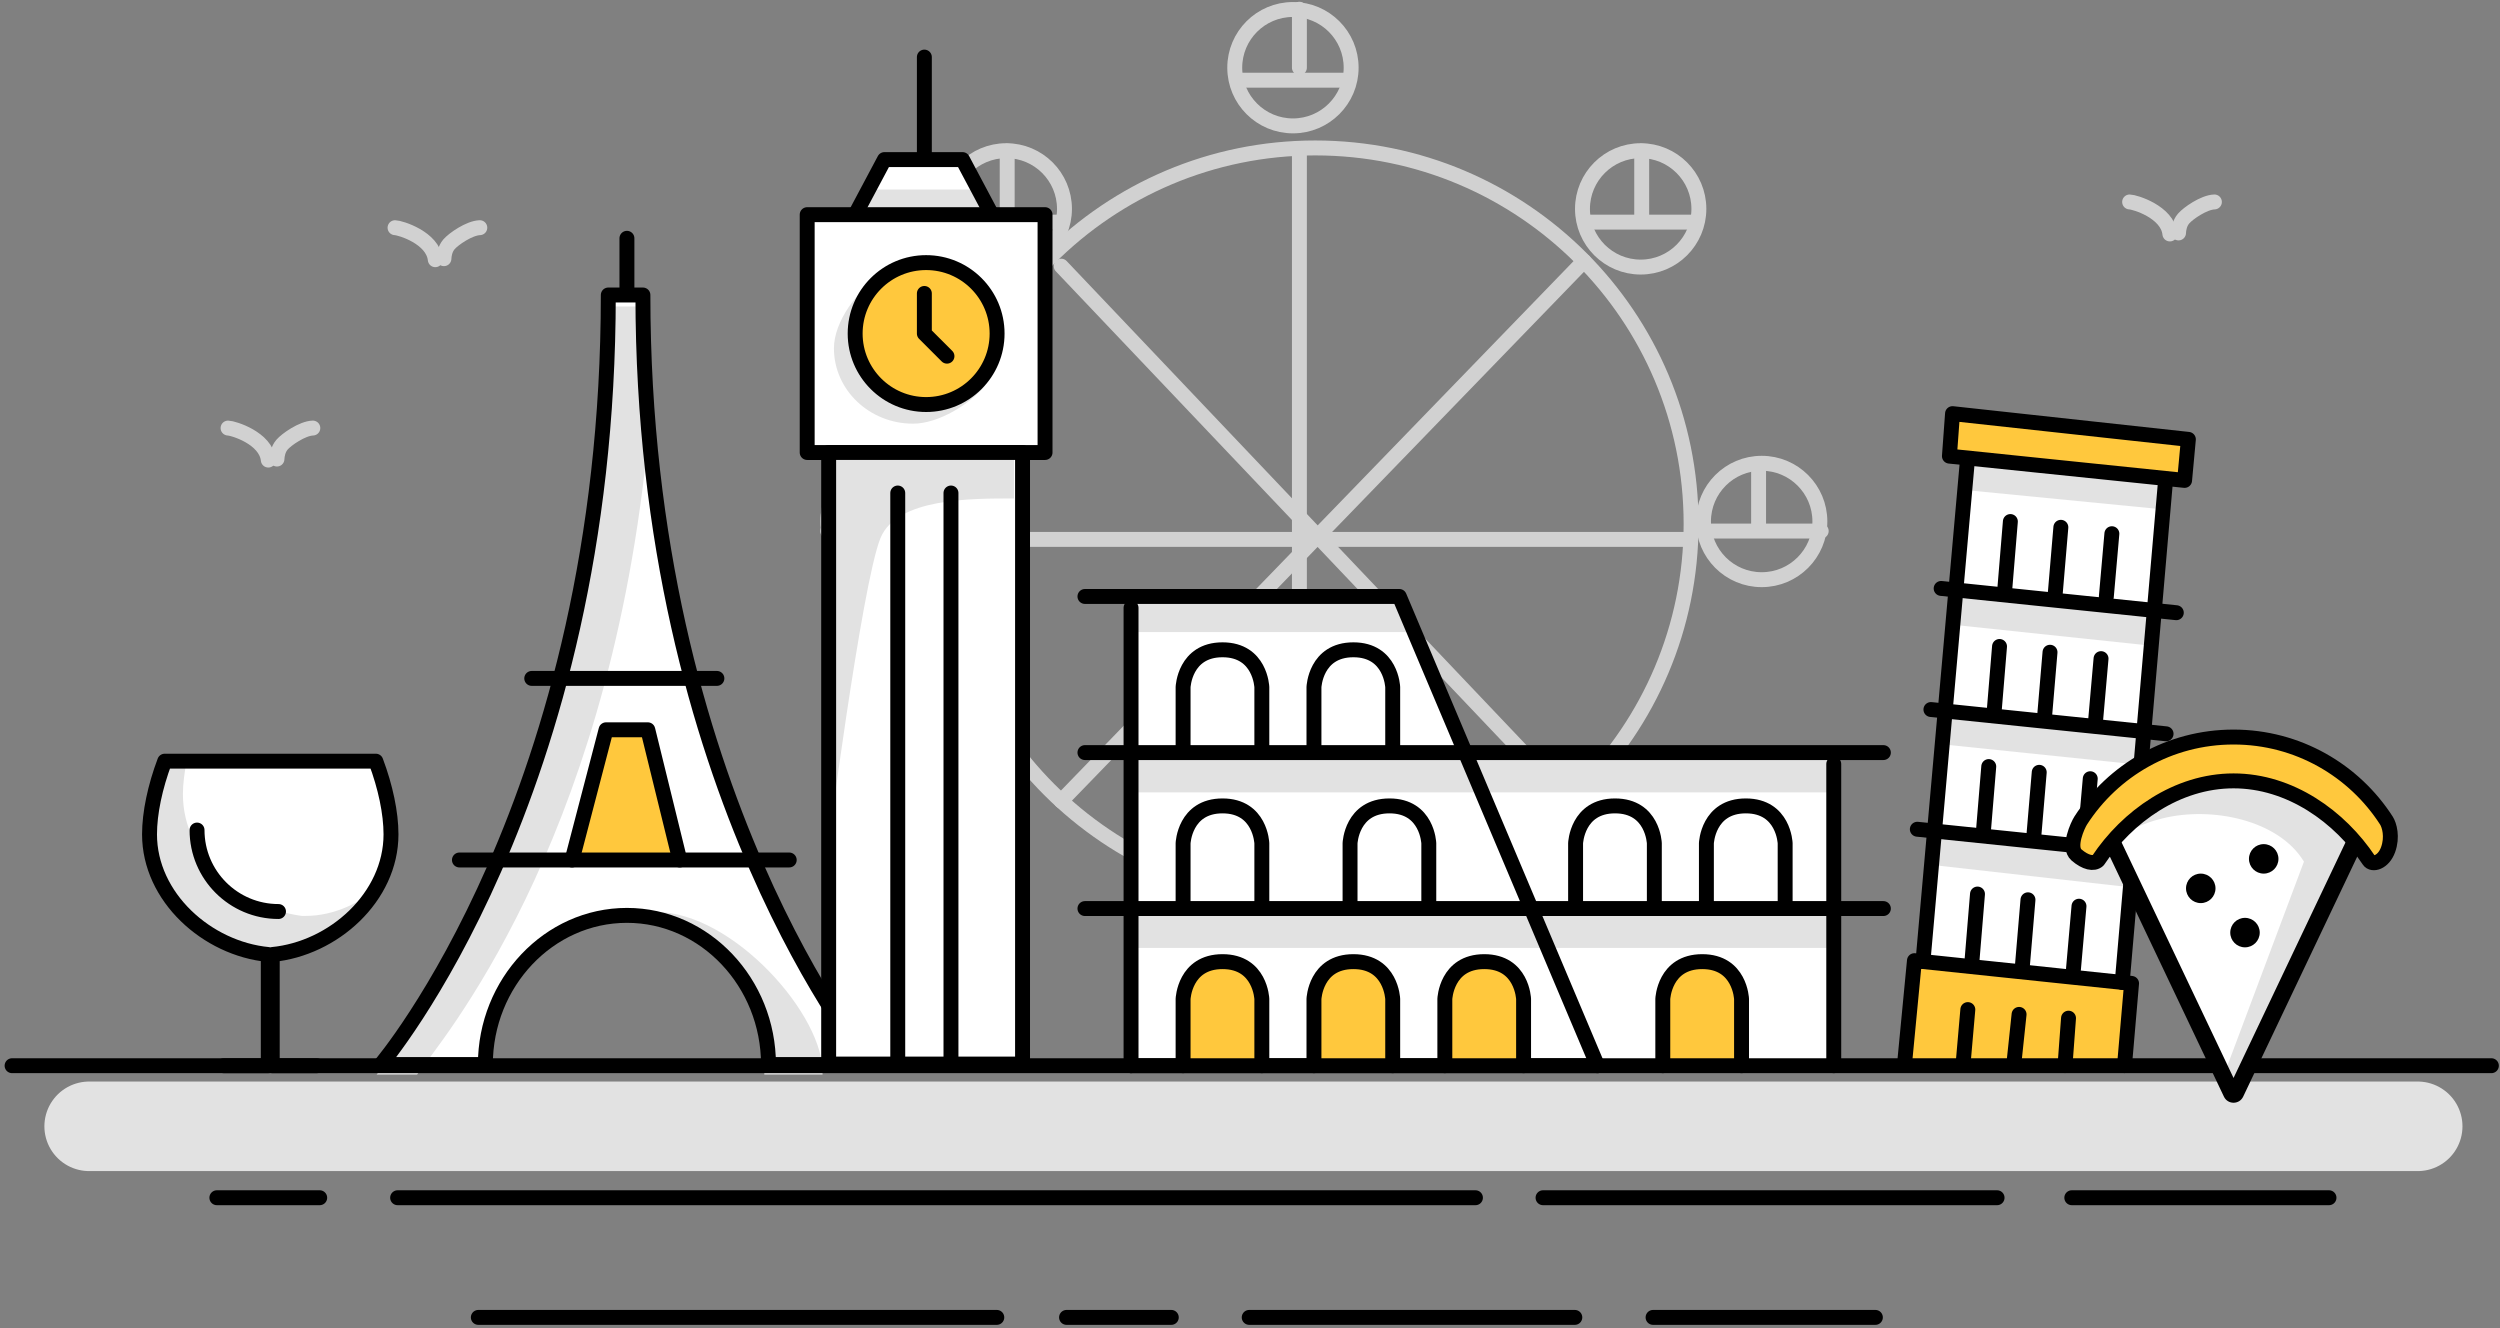 <?xml version="1.0" encoding="UTF-8"?>
<svg width="335px" height="178px" viewBox="0 0 335 178" version="1.1" xmlns="http://www.w3.org/2000/svg" xmlns:xlink="http://www.w3.org/1999/xlink">
    <rect x="0" y="0" width="335" height="178" fill="#808080" stroke="none"/>
    <!-- Generator: sketchtool 41.2 (35397) - http://www.bohemiancoding.com/sketch -->
    <title>65B80961-48A2-43D1-B245-775CCCE00925</title>
    <desc>Created with sketchtool.</desc>
    <defs></defs>
    <g id="Page-1" stroke="none" stroke-width="1" fill="none" fill-rule="evenodd">
        <g id="402_M2U_Solutions-Copy-22" transform="translate(-472, -173)">
            <g id="Group-4">
                <g id="Page-1" transform="translate(473.5, 173)">
                    <path d="M10.447,150.926 L322.472,150.926 L10.447,150.926 Z" id="Fill-1" fill="#FFFFFF"></path>
                    <path d="M10.448,150.926 L322.471,150.926" id="Stroke-2" stroke="#E2E2E2" stroke-width="12" stroke-linecap="round" stroke-linejoin="round"></path>
                    <path d="M27.56,160.496 L41.339,160.496 L27.56,160.496 Z" id="Fill-4" fill="#FFFFFF"></path>
                    <path d="M41.34,160.496 L27.56,160.496" id="Stroke-5" stroke="#000000" stroke-width="2" stroke-linecap="round" stroke-linejoin="round"></path>
                    <path d="M51.781,160.496 L196.21,160.496 L51.781,160.496 Z" id="Fill-6" fill="#FFFFFF"></path>
                    <path d="M196.209,160.496 L51.781,160.496" id="Stroke-7" stroke="#000000" stroke-width="2" stroke-linecap="round" stroke-linejoin="round"></path>
                    <path d="M205.267,160.496 L266.108,160.496 L205.267,160.496 Z" id="Fill-8" fill="#FFFFFF"></path>
                    <path d="M266.108,160.496 L205.267,160.496" id="Stroke-9" stroke="#000000" stroke-width="2" stroke-linecap="round" stroke-linejoin="round"></path>
                    <path d="M276.121,160.496 L310.585,160.496 L276.121,160.496 Z" id="Fill-10" fill="#FFFFFF"></path>
                    <path d="M310.585,160.496 L276.121,160.496" id="Stroke-11" stroke="#000000" stroke-width="2" stroke-linecap="round" stroke-linejoin="round"></path>
                    <path d="M165.894,176.531 L209.526,176.531 L165.894,176.531 Z" id="Fill-12" fill="#FFFFFF"></path>
                    <path d="M209.525,176.531 L165.894,176.531" id="Stroke-13" stroke="#000000" stroke-width="2" stroke-linecap="round" stroke-linejoin="round"></path>
                    <path d="M62.596,176.531 L132.069,176.531 L62.596,176.531 Z" id="Fill-15" fill="#FFFFFF"></path>
                    <path d="M132.07,176.531 L62.595,176.531" id="Stroke-16" stroke="#000000" stroke-width="2" stroke-linecap="round" stroke-linejoin="round"></path>
                    <path d="M141.416,176.531 L155.452,176.531 L141.416,176.531 Z" id="Fill-18" fill="#FFFFFF"></path>
                    <path d="M155.452,176.531 L141.417,176.531" id="Stroke-19" stroke="#000000" stroke-width="2" stroke-linecap="round" stroke-linejoin="round"></path>
                    <path d="M220.011,176.531 L249.8,176.531 L220.011,176.531 Z" id="Fill-21" fill="#FFFFFF"></path>
                    <g id="Group-261" transform="translate(0, 0.769)">
                        <polygon id="Stroke-22" stroke="#000000" stroke-width="2" stroke-linecap="round" stroke-linejoin="round" points="249.8 175.762 220.011 175.762"></polygon>
                        <path d="M225.107,69.428 C225.107,97.248 202.554,119.801 174.734,119.801 C146.913,119.801 124.36,97.248 124.36,69.428 C124.36,41.608 146.913,19.055 174.734,19.055 C202.554,19.055 225.107,41.608 225.107,69.428 L225.107,69.428 Z" id="Stroke-24" stroke="#D1D1D1" stroke-width="2" stroke-linecap="round" stroke-linejoin="round"></path>
                        <g id="Group-29" transform="translate(172.406, 19.137)">
                            <path d="M0.214,0.35 L0.214,99.919" id="Fill-26" fill="#FFFFFF"></path>
                            <path d="M0.214,0.35 L0.214,99.919" id="Stroke-28" stroke="#D1D1D1" stroke-width="2" stroke-linecap="round" stroke-linejoin="round"></path>
                        </g>
                        <g id="Group-33" transform="translate(125.419, 70.6)">
                            <path d="M99.223,0.909 L0.773,0.909" id="Fill-30" fill="#FFFFFF"></path>
                            <path d="M99.223,0.909 L0.773,0.909" id="Stroke-32" stroke="#D1D1D1" stroke-width="2" stroke-linecap="round" stroke-linejoin="round"></path>
                        </g>
                        <g id="Group-37" transform="translate(139.963, 33.681)">
                            <path d="M70.785,0.541 L0.742,72.882" id="Fill-34" fill="#FFFFFF"></path>
                            <path d="M70.785,0.541 L0.742,72.882" id="Stroke-36" stroke="#D1D1D1" stroke-width="2" stroke-linecap="round" stroke-linejoin="round"></path>
                        </g>
                        <g id="Group-41" transform="translate(139.963, 34.8)">
                            <path d="M0.742,0.098 L68.801,71.763" id="Fill-38" fill="#FFFFFF"></path>
                            <path d="M0.742,0.098 L68.801,71.763" id="Stroke-40" stroke="#D1D1D1" stroke-width="2" stroke-linecap="round" stroke-linejoin="round"></path>
                        </g>
                        <path d="M226.15,27.22 C226.15,31.527 222.658,35.019 218.351,35.019 C214.044,35.019 210.552,31.527 210.552,27.22 C210.552,22.913 214.044,19.421 218.351,19.421 C222.658,19.421 226.15,22.913 226.15,27.22 L226.15,27.22 Z" id="Stroke-42" stroke="#D1D1D1" stroke-width="2" stroke-linecap="round" stroke-linejoin="round"></path>
                        <path d="M218.489,19.487 L218.489,28.437" id="Stroke-44" stroke="#D1D1D1" stroke-width="2" stroke-linecap="round" stroke-linejoin="round"></path>
                        <path d="M211.217,28.997 L225.761,28.997" id="Stroke-46" stroke="#D1D1D1" stroke-width="2" stroke-linecap="round" stroke-linejoin="round"></path>
                        <path d="M242.364,69.109 C242.364,73.416 238.873,76.908 234.566,76.908 C230.258,76.908 226.767,73.416 226.767,69.109 C226.767,64.802 230.258,61.31 234.566,61.31 C238.873,61.31 242.364,64.802 242.364,69.109 L242.364,69.109 Z" id="Stroke-48" stroke="#D1D1D1" stroke-width="2" stroke-linecap="round" stroke-linejoin="round"></path>
                        <path d="M234.152,62 L234.152,69.831" id="Stroke-50" stroke="#D1D1D1" stroke-width="2" stroke-linecap="round" stroke-linejoin="round"></path>
                        <path d="M226.88,70.39 L242.542,70.39" id="Stroke-52" stroke="#D1D1D1" stroke-width="2" stroke-linecap="round" stroke-linejoin="round"></path>
                        <path d="M141.14,27.22 C141.14,31.527 137.648,35.019 133.341,35.019 C129.034,35.019 125.542,31.527 125.542,27.22 C125.542,22.913 129.034,19.421 133.341,19.421 C137.648,19.421 141.14,22.913 141.14,27.22 L141.14,27.22 Z" id="Stroke-54" stroke="#D1D1D1" stroke-width="2" stroke-linecap="round" stroke-linejoin="round"></path>
                        <path d="M133.464,19.487 L133.464,28.437" id="Stroke-56" stroke="#D1D1D1" stroke-width="2" stroke-linecap="round" stroke-linejoin="round"></path>
                        <path d="M126.192,28.997 L140.736,28.997" id="Stroke-58" stroke="#D1D1D1" stroke-width="2" stroke-linecap="round" stroke-linejoin="round"></path>
                        <path d="M125.027,69.109 C125.027,73.416 121.535,76.908 117.228,76.908 C112.921,76.908 109.429,73.416 109.429,69.109 C109.429,64.802 112.921,61.31 117.228,61.31 C121.535,61.31 125.027,64.802 125.027,69.109 L125.027,69.109 Z" id="Stroke-60" stroke="#D1D1D1" stroke-width="2" stroke-linecap="round" stroke-linejoin="round"></path>
                        <path d="M116.683,62 L116.683,69.831" id="Stroke-62" stroke="#D1D1D1" stroke-width="2" stroke-linecap="round" stroke-linejoin="round"></path>
                        <path d="M109.411,70.39 L125.073,70.39" id="Stroke-64" stroke="#D1D1D1" stroke-width="2" stroke-linecap="round" stroke-linejoin="round"></path>
                        <path d="M179.553,8.303 C179.553,12.61 176.062,16.101 171.755,16.101 C167.447,16.101 163.956,12.61 163.956,8.303 C163.956,3.995 167.447,0.504 171.755,0.504 C176.062,0.504 179.553,3.995 179.553,8.303 L179.553,8.303 Z" id="Stroke-66" stroke="#D1D1D1" stroke-width="2" stroke-linecap="round" stroke-linejoin="round"></path>
                        <path d="M172.62,0.469 L172.62,8.3" id="Stroke-68" stroke="#D1D1D1" stroke-width="2" stroke-linecap="round" stroke-linejoin="round"></path>
                        <path d="M164.23,9.978 L178.773,9.978" id="Stroke-70" stroke="#D1D1D1" stroke-width="2" stroke-linecap="round" stroke-linejoin="round"></path>
                        <path d="M49.526,141.882 C49.526,141.882 80.012,106.083 80.012,38.76 L84.65,38.76 C84.65,105.503 115.079,141.882 115.079,141.882 L101.477,141.882 C101.477,130.928 92.985,121.892 82.509,121.892 C72.033,121.892 63.54,130.928 63.54,141.882 L49.526,141.882 Z" id="Fill-72" fill="#FFFFFF"></path>
                        <path d="M85.157,59.911 C84.129,51.767 84.091,49.245 84.091,40.295 L79.452,40.295 C79.452,107.42 48.966,143.22 48.966,143.22 L54.392,143.22 C57.579,138.745 79.564,113.051 85.157,59.911" id="Fill-76" fill="#E2E2E2"></path>
                        <path d="M86.424,121.443 C85.521,121.443 84.64,121.588 83.769,121.718 C91.726,124.112 101.379,126.439 100.917,143.22 L108.722,143.22 C109.071,135.389 96.719,121.443 86.424,121.443" id="Fill-78" fill="#E2E2E2"></path>
                        <path d="M49.526,141.882 C49.526,141.882 80.012,106.083 80.012,38.76 L84.65,38.76 C84.65,105.503 115.079,141.882 115.079,141.882 L101.477,141.882 C101.477,130.928 92.985,121.892 82.509,121.892 C72.033,121.892 63.54,130.928 63.54,141.882 L49.526,141.882 L49.526,141.882 Z" id="Stroke-74" stroke="#000000" stroke-width="2" stroke-linecap="round" stroke-linejoin="round"></path>
                        <g id="Group-83" transform="translate(75.075, 96.331)">
                            <polyline id="Fill-80" fill="#FFC83D" points="0.078 18.138 4.637 0.691 10.231 0.691 14.518 18.138"></polyline>
                            <polyline id="Stroke-82" stroke="#000000" stroke-width="2" stroke-linecap="round" stroke-linejoin="round" points="0.078 18.138 4.637 0.691 10.231 0.691 14.518 18.138"></polyline>
                        </g>
                        <g id="Group-87" transform="translate(59.413, 114.231)">
                            <path d="M44.843,0.238 L0.65,0.238" id="Fill-84" fill="#FFFFFF"></path>
                            <path d="M44.843,0.238 L0.65,0.238" id="Stroke-86" stroke="#000000" stroke-width="2" stroke-linecap="round" stroke-linejoin="round"></path>
                        </g>
                        <g id="Group-91" transform="translate(69.481, 89.619)">
                            <path d="M25.083,0.518 L0.272,0.518" id="Fill-88" fill="#FFFFFF"></path>
                            <path d="M25.083,0.518 L0.272,0.518" id="Stroke-90" stroke="#000000" stroke-width="2" stroke-linecap="round" stroke-linejoin="round"></path>
                        </g>
                        <g id="Group-95" transform="translate(81.787, 30.325)">
                            <path d="M0.721,0.837 L0.721,7.435" id="Fill-92" fill="#FFFFFF"></path>
                            <path d="M0.721,0.837 L0.721,7.435" id="Stroke-94" stroke="#000000" stroke-width="2" stroke-linecap="round" stroke-linejoin="round"></path>
                        </g>
                        <path d="M132.224,43.929 C132.224,48.828 128.252,52.799 123.354,52.799 C118.455,52.799 114.484,48.828 114.484,43.929 C114.484,39.03 118.455,35.06 123.354,35.06 C128.252,35.06 132.224,39.03 132.224,43.929" id="Fill-96" fill="#FFC83D"></path>
                        <polyline id="Fill-98" fill="#FFFFFF" points="131.402 27.993 127.477 20.614 117.016 20.614 113.091 27.993"></polyline>
                        <polygon id="Fill-102" fill="#E2E2E2" points="130.094 27.709 114.059 27.709 115.177 24.632 128.975 24.632"></polygon>
                        <polyline id="Stroke-100" stroke="#000000" stroke-width="2" stroke-linecap="round" stroke-linejoin="round" points="131.402 27.993 127.477 20.614 117.016 20.614 113.091 27.993"></polyline>
                        <polygon id="Fill-104" fill="#FFFFFF" points="106.663 59.867 138.536 59.867 138.536 27.994 106.663 27.994"></polygon>
                        <polygon id="Stroke-106" stroke="#000000" stroke-width="2" stroke-linecap="round" stroke-linejoin="round" points="106.663 59.867 138.536 59.867 138.536 27.994 106.663 27.994"></polygon>
                        <path d="M124.761,52.524 C118.905,52.524 114.158,48.002 114.158,42.423 C114.158,40.118 114.977,38 116.34,36.301 C113.405,38.098 110.247,42.332 110.247,45.902 C110.247,51.481 114.994,56.003 120.851,56.003 C124.287,56.003 128.541,53.336 130.479,50.921 C128.827,51.931 126.868,52.524 124.761,52.524" id="Fill-107" fill="#E2E2E2"></path>
                        <path d="M132.11,43.929 C132.11,49.182 127.852,53.439 122.6,53.439 C117.349,53.439 113.091,49.182 113.091,43.929 C113.091,38.678 117.349,34.42 122.6,34.42 C127.852,34.42 132.11,38.678 132.11,43.929" id="Fill-108" fill="#FFC83D"></path>
                        <path d="M132.11,43.929 C132.11,49.182 127.852,53.439 122.6,53.439 C117.349,53.439 113.091,49.182 113.091,43.929 C113.091,38.678 117.349,34.42 122.6,34.42 C127.852,34.42 132.11,38.678 132.11,43.929 L132.11,43.929 Z" id="Stroke-109" stroke="#000000" stroke-width="2" stroke-linecap="round" stroke-linejoin="round"></path>
                        <g id="Group-112" transform="translate(122.062, 6.831)">
                            <path d="M0.302,0.049 L0.302,12.973" id="Fill-110" fill="#FFFFFF"></path>
                            <path d="M0.302,0.049 L0.302,12.973" id="Stroke-111" stroke="#000000" stroke-width="2" stroke-linecap="round" stroke-linejoin="round"></path>
                        </g>
                        <polygon id="Fill-113" fill="#FFFFFF" points="109.541 141.814 135.521 141.814 135.521 59.866 109.541 59.866"></polygon>
                        <path d="M109.21,114.47 C109.21,114.47 113.965,77.493 116.482,71.34 C118.688,65.947 128.67,66.026 134.382,66.026 L134.382,60.152 L109.21,60.152 L109.21,114.47 Z" id="Fill-115" fill="#E2E2E2"></path>
                        <polygon id="Stroke-114" stroke="#000000" stroke-width="2" stroke-linecap="round" stroke-linejoin="round" points="109.541 141.814 135.521 141.814 135.521 59.866 109.541 59.866"></polygon>
                        <g id="Group-118" transform="translate(125.419, 65.006)">
                            <path d="M0.511,0.288 L0.511,76.808" id="Fill-116" fill="#FFFFFF"></path>
                            <path d="M0.511,0.288 L0.511,76.808" id="Stroke-117" stroke="#000000" stroke-width="2" stroke-linecap="round" stroke-linejoin="round"></path>
                        </g>
                        <g id="Group-121" transform="translate(118.706, 65.006)">
                            <path d="M0.093,0.288 L0.093,76.808" id="Fill-119" fill="#FFFFFF"></path>
                            <path d="M0.093,0.288 L0.093,76.808" id="Stroke-120" stroke="#000000" stroke-width="2" stroke-linecap="round" stroke-linejoin="round"></path>
                        </g>
                        <polyline id="Stroke-122" stroke="#000000" stroke-width="2" stroke-linecap="round" stroke-linejoin="round" points="122.364 38.553 122.364 43.93 125.394 46.958"></polyline>
                        <polyline id="Fill-123" fill="#FFFFFF" points="150.059 142.035 150.059 78.996 185.708 78.996 194.573 99.801 244.43 99.927 244.223 142.035"></polyline>
                        <polygon id="Fill-124" fill="#E2E2E2" points="149.858 105.409 244.06 105.409 244.06 100.987 149.858 100.987"></polygon>
                        <polygon id="Fill-125" fill="#E2E2E2" points="149.858 126.252 244.06 126.252 244.06 121.831 149.858 121.831"></polygon>
                        <polygon id="Fill-126" fill="#E2E2E2" points="187.336 83.926 150.059 83.926 150.059 79.747 186.031 79.747"></polygon>
                        <g id="Group-129" transform="translate(150.031, 141.081)">
                            <path d="M62.54,0.954 L0.027,0.954" id="Fill-127" fill="#FFFFFF"></path>
                            <path d="M62.54,0.954 L0.027,0.954" id="Stroke-128" stroke="#000000" stroke-width="2" stroke-linecap="round" stroke-linejoin="round"></path>
                        </g>
                        <polyline id="Stroke-130" stroke="#000000" stroke-width="2" stroke-linecap="round" stroke-linejoin="round" points="143.882 79.157 186.007 79.157 212.571 142.036"></polyline>
                        <g id="Group-133" transform="translate(220.512, 127.656)">
                            <path d="M0.803,14.379 L0.803,5.441 C0.803,5.441 0.997,0.434 6.087,0.434 C11.176,0.434 11.355,5.441 11.355,5.441 L11.355,14.379" id="Fill-131" fill="#FFC83D"></path>
                            <path d="M0.803,14.379 L0.803,5.441 C0.803,5.441 0.997,0.434 6.087,0.434 C11.176,0.434 11.355,5.441 11.355,5.441 L11.355,14.379" id="Stroke-132" stroke="#000000" stroke-width="2" stroke-linecap="round" stroke-linejoin="round"></path>
                        </g>
                        <path d="M150.059,142.035 L150.059,80.68" id="Stroke-134" stroke="#000000" stroke-width="2" stroke-linecap="round" stroke-linejoin="round"></path>
                        <path d="M244.223,142.035 L244.223,101.605" id="Stroke-135" stroke="#000000" stroke-width="2" stroke-linecap="round" stroke-linejoin="round"></path>
                        <g id="Group-138" transform="translate(156.744, 127.656)">
                            <path d="M0.29,14.379 L0.29,5.441 C0.29,5.441 0.485,0.434 5.574,0.434 C10.663,0.434 10.842,5.441 10.842,5.441 L10.842,14.379" id="Fill-136" fill="#FFC83D"></path>
                            <path d="M0.29,14.379 L0.29,5.441 C0.29,5.441 0.485,0.434 5.574,0.434 C10.663,0.434 10.842,5.441 10.842,5.441 L10.842,14.379" id="Stroke-137" stroke="#000000" stroke-width="2" stroke-linecap="round" stroke-linejoin="round"></path>
                        </g>
                        <g id="Group-141" transform="translate(173.525, 127.656)">
                            <path d="M1.046,14.379 L1.046,5.441 C1.046,5.441 1.241,0.434 6.33,0.434 C11.419,0.434 11.598,5.441 11.598,5.441 L11.598,14.379" id="Fill-139" fill="#FFC83D"></path>
                            <path d="M1.046,14.379 L1.046,5.441 C1.046,5.441 1.241,0.434 6.33,0.434 C11.419,0.434 11.598,5.441 11.598,5.441 L11.598,14.379" id="Stroke-140" stroke="#000000" stroke-width="2" stroke-linecap="round" stroke-linejoin="round"></path>
                        </g>
                        <g id="Group-144" transform="translate(156.744, 86.263)">
                            <path d="M0.29,13.144 L0.29,5.049 C0.29,5.049 0.485,0.041 5.574,0.041 C10.663,0.041 10.842,5.049 10.842,5.049 L10.842,13.144" id="Fill-142" fill="#FFFFFF"></path>
                            <path d="M0.29,13.144 L0.29,5.049 C0.29,5.049 0.485,0.041 5.574,0.041 C10.663,0.041 10.842,5.049 10.842,5.049 L10.842,13.144" id="Stroke-143" stroke="#000000" stroke-width="2" stroke-linecap="round" stroke-linejoin="round"></path>
                        </g>
                        <g id="Group-147" transform="translate(173.525, 86.263)">
                            <path d="M1.046,13.144 L1.046,5.049 C1.046,5.049 1.241,0.041 6.33,0.041 C11.419,0.041 11.598,5.049 11.598,5.049 L11.598,13.144" id="Fill-145" fill="#FFFFFF"></path>
                            <path d="M1.046,13.144 L1.046,5.049 C1.046,5.049 1.241,0.041 6.33,0.041 C11.419,0.041 11.598,5.049 11.598,5.049 L11.598,13.144" id="Stroke-146" stroke="#000000" stroke-width="2" stroke-linecap="round" stroke-linejoin="round"></path>
                        </g>
                        <g id="Group-150" transform="translate(156.744, 106.4)">
                            <path d="M0.29,13.926 L0.29,5.831 C0.29,5.831 0.485,0.822 5.574,0.822 C10.663,0.822 10.842,5.831 10.842,5.831 L10.842,13.926" id="Fill-148" fill="#FFFFFF"></path>
                            <path d="M0.29,13.926 L0.29,5.831 C0.29,5.831 0.485,0.822 5.574,0.822 C10.663,0.822 10.842,5.831 10.842,5.831 L10.842,13.926" id="Stroke-149" stroke="#000000" stroke-width="2" stroke-linecap="round" stroke-linejoin="round"></path>
                        </g>
                        <g id="Group-153" transform="translate(179.119, 106.4)">
                            <path d="M0.288,13.926 L0.288,5.831 C0.288,5.831 0.483,0.822 5.572,0.822 C10.661,0.822 10.84,5.831 10.84,5.831 L10.84,13.926" id="Fill-151" fill="#FFFFFF"></path>
                            <path d="M0.288,13.926 L0.288,5.831 C0.288,5.831 0.483,0.822 5.572,0.822 C10.661,0.822 10.84,5.831 10.84,5.831 L10.84,13.926" id="Stroke-152" stroke="#000000" stroke-width="2" stroke-linecap="round" stroke-linejoin="round"></path>
                        </g>
                        <g id="Group-156" transform="translate(209.325, 106.4)">
                            <path d="M0.304,13.926 L0.304,5.831 C0.304,5.831 0.499,0.822 5.588,0.822 C10.677,0.822 10.856,5.831 10.856,5.831 L10.856,13.926" id="Fill-154" fill="#FFFFFF"></path>
                            <path d="M0.304,13.926 L0.304,5.831 C0.304,5.831 0.499,0.822 5.588,0.822 C10.677,0.822 10.856,5.831 10.856,5.831 L10.856,13.926" id="Stroke-155" stroke="#000000" stroke-width="2" stroke-linecap="round" stroke-linejoin="round"></path>
                        </g>
                        <g id="Group-159" transform="translate(226.106, 106.4)">
                            <path d="M1.052,13.926 L1.052,5.831 C1.052,5.831 1.247,0.822 6.336,0.822 C11.425,0.822 11.604,5.831 11.604,5.831 L11.604,13.926" id="Fill-157" fill="#FFFFFF"></path>
                            <path d="M1.052,13.926 L1.052,5.831 C1.052,5.831 1.247,0.822 6.336,0.822 C11.425,0.822 11.604,5.831 11.604,5.831 L11.604,13.926" id="Stroke-158" stroke="#000000" stroke-width="2" stroke-linecap="round" stroke-linejoin="round"></path>
                        </g>
                        <g id="Group-162" transform="translate(191.425, 127.656)">
                            <path d="M0.683,14.379 L0.683,5.441 C0.683,5.441 0.878,0.434 5.967,0.434 C11.056,0.434 11.235,5.441 11.235,5.441 L11.235,14.379" id="Fill-160" fill="#FFC83D"></path>
                            <path d="M0.683,14.379 L0.683,5.441 C0.683,5.441 0.878,0.434 5.967,0.434 C11.056,0.434 11.235,5.441 11.235,5.441 L11.235,14.379" id="Stroke-161" stroke="#000000" stroke-width="2" stroke-linecap="round" stroke-linejoin="round"></path>
                        </g>
                        <g id="Group-165" transform="translate(143.319, 120.944)">
                            <path d="M0.563,0.034 L107.553,0.034" id="Fill-163" fill="#FFFFFF"></path>
                            <path d="M0.563,0.034 L107.553,0.034" id="Stroke-164" stroke="#000000" stroke-width="2" stroke-linecap="round" stroke-linejoin="round"></path>
                        </g>
                        <g id="Group-168" transform="translate(143.319, 99.688)">
                            <path d="M0.563,0.389 L107.553,0.389" id="Fill-166" fill="#FFFFFF"></path>
                            <path d="M0.563,0.389 L107.553,0.389" id="Stroke-167" stroke="#000000" stroke-width="2" stroke-linecap="round" stroke-linejoin="round"></path>
                        </g>
                        <polygon id="Fill-169" fill="#FFFFFF" points="281.929 131.761 256.858 129.546 262.993 60.108 288.065 62.323"></polygon>
                        <g id="Group-172" transform="translate(255.194, 60.531)"></g>
                        <g id="Group-175" transform="translate(252.956, 127.656)">
                            <polyline id="Fill-173" fill="#FFC83D" points="30.225 14.367 31.174 3.352 2.079 0.303 0.767 13.978"></polyline>
                            <polyline id="Stroke-174" stroke="#000000" stroke-width="2" stroke-linecap="round" stroke-linejoin="round" points="30.225 14.367 31.174 3.352 2.079 0.303 0.767 13.978"></polyline>
                        </g>
                        <polygon id="Fill-176" fill="#E2E2E2" points="283.769 118.105 257.187 115.109 257.693 110.622 284.274 113.616"></polygon>
                        <polygon id="Fill-177" fill="#E2E2E2" points="285.365 101.725 258.758 98.97 259.222 94.477 285.831 97.233"></polygon>
                        <polygon id="Fill-178" fill="#E2E2E2" points="286.561 85.734 259.959 82.924 260.434 78.434 287.035 81.242"></polygon>
                        <polygon id="Fill-179" fill="#E2E2E2" points="288.299 67.484 261.676 64.88 262.116 60.386 288.739 62.989"></polygon>
                        <path d="M262.091,61.383 L256.176,128.078" id="Fill-170" fill="#FFFFFF"></path>
                        <path d="M262.091,61.383 L256.176,128.078" id="Stroke-171" stroke="#000000" stroke-width="2" stroke-linecap="round" stroke-linejoin="round"></path>
                        <g id="Group-182" transform="translate(282.044, 63.888)">
                            <path d="M6.591,0.301 L0.829,66.989" id="Fill-180" fill="#FFFFFF"></path>
                            <path d="M6.591,0.301 L0.829,66.989" id="Stroke-181" stroke="#000000" stroke-width="2" stroke-linecap="round" stroke-linejoin="round"></path>
                        </g>
                        <polygon id="Fill-183" fill="#FFC83D" points="291.742 58.105 260.138 54.658 259.722 60.353 291.234 63.606"></polygon>
                        <polygon id="Stroke-184" stroke="#000000" stroke-width="2" stroke-linecap="round" stroke-linejoin="round" points="291.742 58.105 260.138 54.658 259.722 60.353 291.234 63.606"></polygon>
                        <g id="Group-187" transform="translate(258.55, 77.312)">
                            <path d="M0.064,0.769 L31.576,4.022" id="Fill-185" fill="#FFFFFF"></path>
                            <path d="M0.064,0.769 L31.576,4.022" id="Stroke-186" stroke="#000000" stroke-width="2" stroke-linecap="round" stroke-linejoin="round"></path>
                        </g>
                        <g id="Group-190" transform="translate(256.312, 94.094)">
                            <path d="M0.931,0.214 L32.443,3.467" id="Fill-188" fill="#FFFFFF"></path>
                            <path d="M0.931,0.214 L32.443,3.467" id="Stroke-189" stroke="#000000" stroke-width="2" stroke-linecap="round" stroke-linejoin="round"></path>
                        </g>
                        <g id="Group-193" transform="translate(255.194, 109.756)">
                            <path d="M0.228,0.594 L31.74,3.847" id="Fill-191" fill="#FFFFFF"></path>
                            <path d="M0.228,0.594 L31.74,3.847" id="Stroke-192" stroke="#000000" stroke-width="2" stroke-linecap="round" stroke-linejoin="round"></path>
                        </g>
                        <g id="Group-196" transform="translate(277.569, 103.044)">
                            <path d="M1.025,0.535 L0.282,8.979" id="Fill-194" fill="#FFFFFF"></path>
                            <path d="M1.025,0.535 L0.282,8.979" id="Stroke-195" stroke="#000000" stroke-width="2" stroke-linecap="round" stroke-linejoin="round"></path>
                        </g>
                        <g id="Group-199" transform="translate(270.856, 101.925)">
                            <path d="M0.901,0.796 L0.161,9.536" id="Fill-197" fill="#FFFFFF"></path>
                            <path d="M0.901,0.796 L0.161,9.536" id="Stroke-198" stroke="#000000" stroke-width="2" stroke-linecap="round" stroke-linejoin="round"></path>
                        </g>
                        <g id="Group-202" transform="translate(264.144, 101.925)">
                            <path d="M0.849,0.024 L0.114,8.919" id="Fill-200" fill="#FFFFFF"></path>
                            <path d="M0.849,0.024 L0.114,8.919" id="Stroke-201" stroke="#000000" stroke-width="2" stroke-linecap="round" stroke-linejoin="round"></path>
                        </g>
                        <g id="Group-205" transform="translate(278.688, 87.381)">
                            <path d="M1.351,0.106 L0.608,8.551" id="Fill-203" fill="#FFFFFF"></path>
                            <path d="M1.351,0.106 L0.608,8.551" id="Stroke-204" stroke="#000000" stroke-width="2" stroke-linecap="round" stroke-linejoin="round"></path>
                        </g>
                        <g id="Group-208" transform="translate(271.975, 86.263)">
                            <path d="M1.227,0.368 L0.487,9.107" id="Fill-206" fill="#FFFFFF"></path>
                            <path d="M1.227,0.368 L0.487,9.107" id="Stroke-207" stroke="#000000" stroke-width="2" stroke-linecap="round" stroke-linejoin="round"></path>
                        </g>
                        <g id="Group-211" transform="translate(265.262, 85.144)">
                            <path d="M1.175,0.714 L0.44,9.61" id="Fill-209" fill="#FFFFFF"></path>
                            <path d="M1.175,0.714 L0.44,9.61" id="Stroke-210" stroke="#000000" stroke-width="2" stroke-linecap="round" stroke-linejoin="round"></path>
                        </g>
                        <g id="Group-214" transform="translate(279.806, 70.6)">
                            <path d="M1.685,0.147 L0.942,8.591" id="Fill-212" fill="#FFFFFF"></path>
                            <path d="M1.685,0.147 L0.942,8.591" id="Stroke-213" stroke="#000000" stroke-width="2" stroke-linecap="round" stroke-linejoin="round"></path>
                        </g>
                        <g id="Group-217" transform="translate(273.094, 69.481)">
                            <path d="M1.561,0.408 L0.82,9.148" id="Fill-215" fill="#FFFFFF"></path>
                            <path d="M1.561,0.408 L0.82,9.148" id="Stroke-216" stroke="#000000" stroke-width="2" stroke-linecap="round" stroke-linejoin="round"></path>
                        </g>
                        <g id="Group-220" transform="translate(266.381, 68.362)">
                            <path d="M1.508,0.754 L0.773,9.65" id="Fill-218" fill="#FFFFFF"></path>
                            <path d="M1.508,0.754 L0.773,9.65" id="Stroke-219" stroke="#000000" stroke-width="2" stroke-linecap="round" stroke-linejoin="round"></path>
                        </g>
                        <g id="Group-223" transform="translate(275.331, 119.825)">
                            <path d="M1.754,0.837 L1.011,9.281" id="Fill-221" fill="#FFFFFF"></path>
                            <path d="M1.754,0.837 L1.011,9.281" id="Stroke-222" stroke="#000000" stroke-width="2" stroke-linecap="round" stroke-linejoin="round"></path>
                        </g>
                        <g id="Group-226" transform="translate(268.619, 118.706)">
                            <path d="M1.63,1.098 L0.89,9.838" id="Fill-224" fill="#FFFFFF"></path>
                            <path d="M1.63,1.098 L0.89,9.838" id="Stroke-225" stroke="#000000" stroke-width="2" stroke-linecap="round" stroke-linejoin="round"></path>
                        </g>
                        <g id="Group-229" transform="translate(261.906, 118.706)">
                            <path d="M1.578,0.326 L0.843,9.221" id="Fill-227" fill="#FFFFFF"></path>
                            <path d="M1.578,0.326 L0.843,9.221" id="Stroke-228" stroke="#000000" stroke-width="2" stroke-linecap="round" stroke-linejoin="round"></path>
                        </g>
                        <g id="Group-232" transform="translate(274.212, 135.488)">
                            <path d="M1.47,0.178 L0.997,6.535" id="Fill-230" fill="#FFFFFF"></path>
                            <path d="M1.47,0.178 L0.997,6.535" id="Stroke-231" stroke="#000000" stroke-width="2" stroke-linecap="round" stroke-linejoin="round"></path>
                        </g>
                        <g id="Group-235" transform="translate(267.5, 134.369)">
                            <path d="M1.556,0.791 L0.862,7.358" id="Fill-233" fill="#FFFFFF"></path>
                            <path d="M1.556,0.791 L0.862,7.358" id="Stroke-234" stroke="#000000" stroke-width="2" stroke-linecap="round" stroke-linejoin="round"></path>
                        </g>
                        <g id="Group-238" transform="translate(260.788, 134.369)">
                            <path d="M1.401,0.147 L0.8,7.017" id="Fill-236" fill="#FFFFFF"></path>
                            <path d="M1.401,0.147 L0.8,7.017" id="Stroke-237" stroke="#000000" stroke-width="2" stroke-linecap="round" stroke-linejoin="round"></path>
                        </g>
                        <path d="M332.344,142.035 L0.119,142.035" id="Stroke-239" stroke="#000000" stroke-width="2" stroke-linecap="round" stroke-linejoin="round"></path>
                        <path d="M35.612,60.744 C35.631,60.269 35.749,59.454 36.288,58.819 C36.875,58.129 39.007,56.637 40.419,56.591" id="Stroke-240" stroke="#D1D1D1" stroke-width="2" stroke-linecap="round" stroke-linejoin="round"></path>
                        <path d="M29.06,56.592 C29.744,56.602 34.143,57.924 34.454,60.881" id="Stroke-241" stroke="#D1D1D1" stroke-width="2" stroke-linecap="round" stroke-linejoin="round"></path>
                        <path d="M290.423,30.445 C290.442,29.971 290.56,29.155 291.1,28.521 C291.686,27.831 293.818,26.338 295.23,26.292" id="Stroke-242" stroke="#D1D1D1" stroke-width="2" stroke-linecap="round" stroke-linejoin="round"></path>
                        <path d="M283.871,26.293 C284.555,26.303 288.954,27.625 289.265,30.582" id="Stroke-243" stroke="#D1D1D1" stroke-width="2" stroke-linecap="round" stroke-linejoin="round"></path>
                        <path d="M57.987,33.894 C58.006,33.419 58.124,32.604 58.663,31.969 C59.25,31.279 61.382,29.787 62.794,29.741" id="Stroke-244" stroke="#D1D1D1" stroke-width="2" stroke-linecap="round" stroke-linejoin="round"></path>
                        <path d="M51.435,29.742 C52.119,29.752 56.518,31.074 56.829,34.031" id="Stroke-245" stroke="#D1D1D1" stroke-width="2" stroke-linecap="round" stroke-linejoin="round"></path>
                        <path d="M40.954,142.038 L34.981,142.038 L34.981,127.137 C43.185,126.352 50.894,119.444 50.894,111.034 C50.894,108.181 50.156,104.677 48.86,101.228 L20.571,101.228 C19.275,104.677 18.536,108.181 18.536,111.034 C18.536,119.444 26.245,126.352 34.449,127.137 L34.449,142.038 L28.476,142.038" id="Fill-246" fill="#FFFFFF"></path>
                        <path d="M39.457,121.963 L38.924,121.963 C30.72,120.845 23.011,114.079 23.011,105.67 C23.011,104.217 23.204,102.945 23.564,100.707 L21.129,100.707 C19.834,105.182 19.095,108.131 19.095,110.984 C19.095,119.393 26.805,126.438 35.008,127.557 L35.541,127.557 C41.514,126.438 47.208,122.882 49.873,117.603 C46.994,120.166 43.285,121.963 39.457,121.963" id="Fill-249" fill="#E2E2E2"></path>
                        <path d="M40.954,142.038 L34.981,142.038 L34.981,127.137 C43.185,126.352 50.894,119.444 50.894,111.034 C50.894,108.181 50.156,104.677 48.86,101.228 L20.571,101.228 C19.275,104.677 18.536,108.181 18.536,111.034 C18.536,119.444 26.245,126.352 34.449,127.137 L34.449,142.038 L28.476,142.038" id="Stroke-247" stroke="#000000" stroke-width="2" stroke-linecap="round" stroke-linejoin="round"></path>
                        <path d="M24.903,110.458 C24.903,116.487 29.79,121.374 35.819,121.374" id="Fill-250" fill="#FFFFFF"></path>
                        <path d="M24.903,110.458 C24.903,116.487 29.79,121.374 35.819,121.374" id="Stroke-251" stroke="#000000" stroke-width="2" stroke-linecap="round" stroke-linejoin="round"></path>
                        <path d="M297.796,145.878 C297.706,145.878 297.587,145.848 297.517,145.703 L281.286,111.546 C284.791,105.813 291.063,102.274 297.796,102.274 C304.527,102.274 310.8,105.813 314.304,111.546 L298.073,145.703 C298.005,145.848 297.884,145.878 297.796,145.878" id="Fill-253" fill="#FFFFFF"></path>
                        <path d="M297.456,103.318 C291.117,103.318 285.258,107.289 281.685,111.708 C284.365,110.402 285.084,109.7 288.211,108.911 C294.884,107.229 303.861,109.113 307.229,114.692 L296.224,144.023 C296.717,145.004 298.194,145.004 298.688,144.023 L314.452,112.659 C311.083,107.081 304.737,103.318 297.456,103.318" id="Fill-255" fill="#E2E2E2"></path>
                        <path d="M297.795,101.156 C290.181,101.156 283.544,105.319 280.021,111.488 L296.507,146.183 C296.765,146.726 297.281,146.998 297.795,146.998 C298.311,146.998 298.826,146.726 299.084,146.183 L315.57,111.488 C312.047,105.319 305.41,101.156 297.795,101.156 M297.795,103.393 C303.937,103.393 309.673,106.519 313.029,111.623 L297.795,143.68 L282.561,111.623 C285.918,106.519 291.653,103.393 297.795,103.393" id="Fill-254" fill="#000000"></path>
                        <path d="M293.401,116.295 C294.492,116.295 295.377,117.18 295.377,118.271 C295.377,119.363 294.492,120.247 293.401,120.247 C292.311,120.247 291.426,119.363 291.426,118.271 C291.426,117.18 292.311,116.295 293.401,116.295" id="Fill-256" fill="#000000"></path>
                        <path d="M299.329,122.223 C300.42,122.223 301.305,123.108 301.305,124.199 C301.305,125.291 300.42,126.175 299.329,126.175 C298.237,126.175 297.354,125.291 297.354,124.199 C297.354,123.108 298.237,122.223 299.329,122.223" id="Fill-257" fill="#000000"></path>
                        <path d="M301.836,112.344 C302.927,112.344 303.812,113.229 303.812,114.319 C303.812,115.411 302.927,116.295 301.836,116.295 C300.745,116.295 299.86,115.411 299.86,114.319 C299.86,113.229 300.745,112.344 301.836,112.344" id="Fill-258" fill="#000000"></path>
                        <path d="M315.945,114.528 C312.042,108.659 305.372,103.869 297.796,103.869 C290.218,103.869 283.55,108.659 279.645,114.528 C279.054,115.06 277.961,114.83 276.754,113.795 C275.547,112.76 276.92,109.798 277.315,109.184 C281.645,102.455 289.197,97.995 297.796,97.995 C306.393,97.995 313.945,102.455 318.277,109.184 C318.671,109.796 319.129,111.381 318.497,113.105 C317.865,114.83 316.39,115.197 315.945,114.528" id="Fill-259" fill="#FFC83D"></path>
                        <path d="M315.945,114.528 C312.042,108.659 305.372,103.869 297.796,103.869 C290.218,103.869 283.55,108.659 279.645,114.528 C279.054,115.06 277.961,114.83 276.754,113.795 C275.547,112.76 276.92,109.798 277.315,109.184 C281.645,102.455 289.197,97.995 297.796,97.995 C306.393,97.995 313.945,102.455 318.277,109.184 C318.671,109.796 319.129,111.381 318.497,113.105 C317.865,114.83 316.39,115.197 315.945,114.528 L315.945,114.528 Z" id="Stroke-260" stroke="#000000" stroke-width="2" stroke-linecap="round" stroke-linejoin="round"></path>
                    </g>
                </g>
            </g>
        </g>
    </g>
</svg>